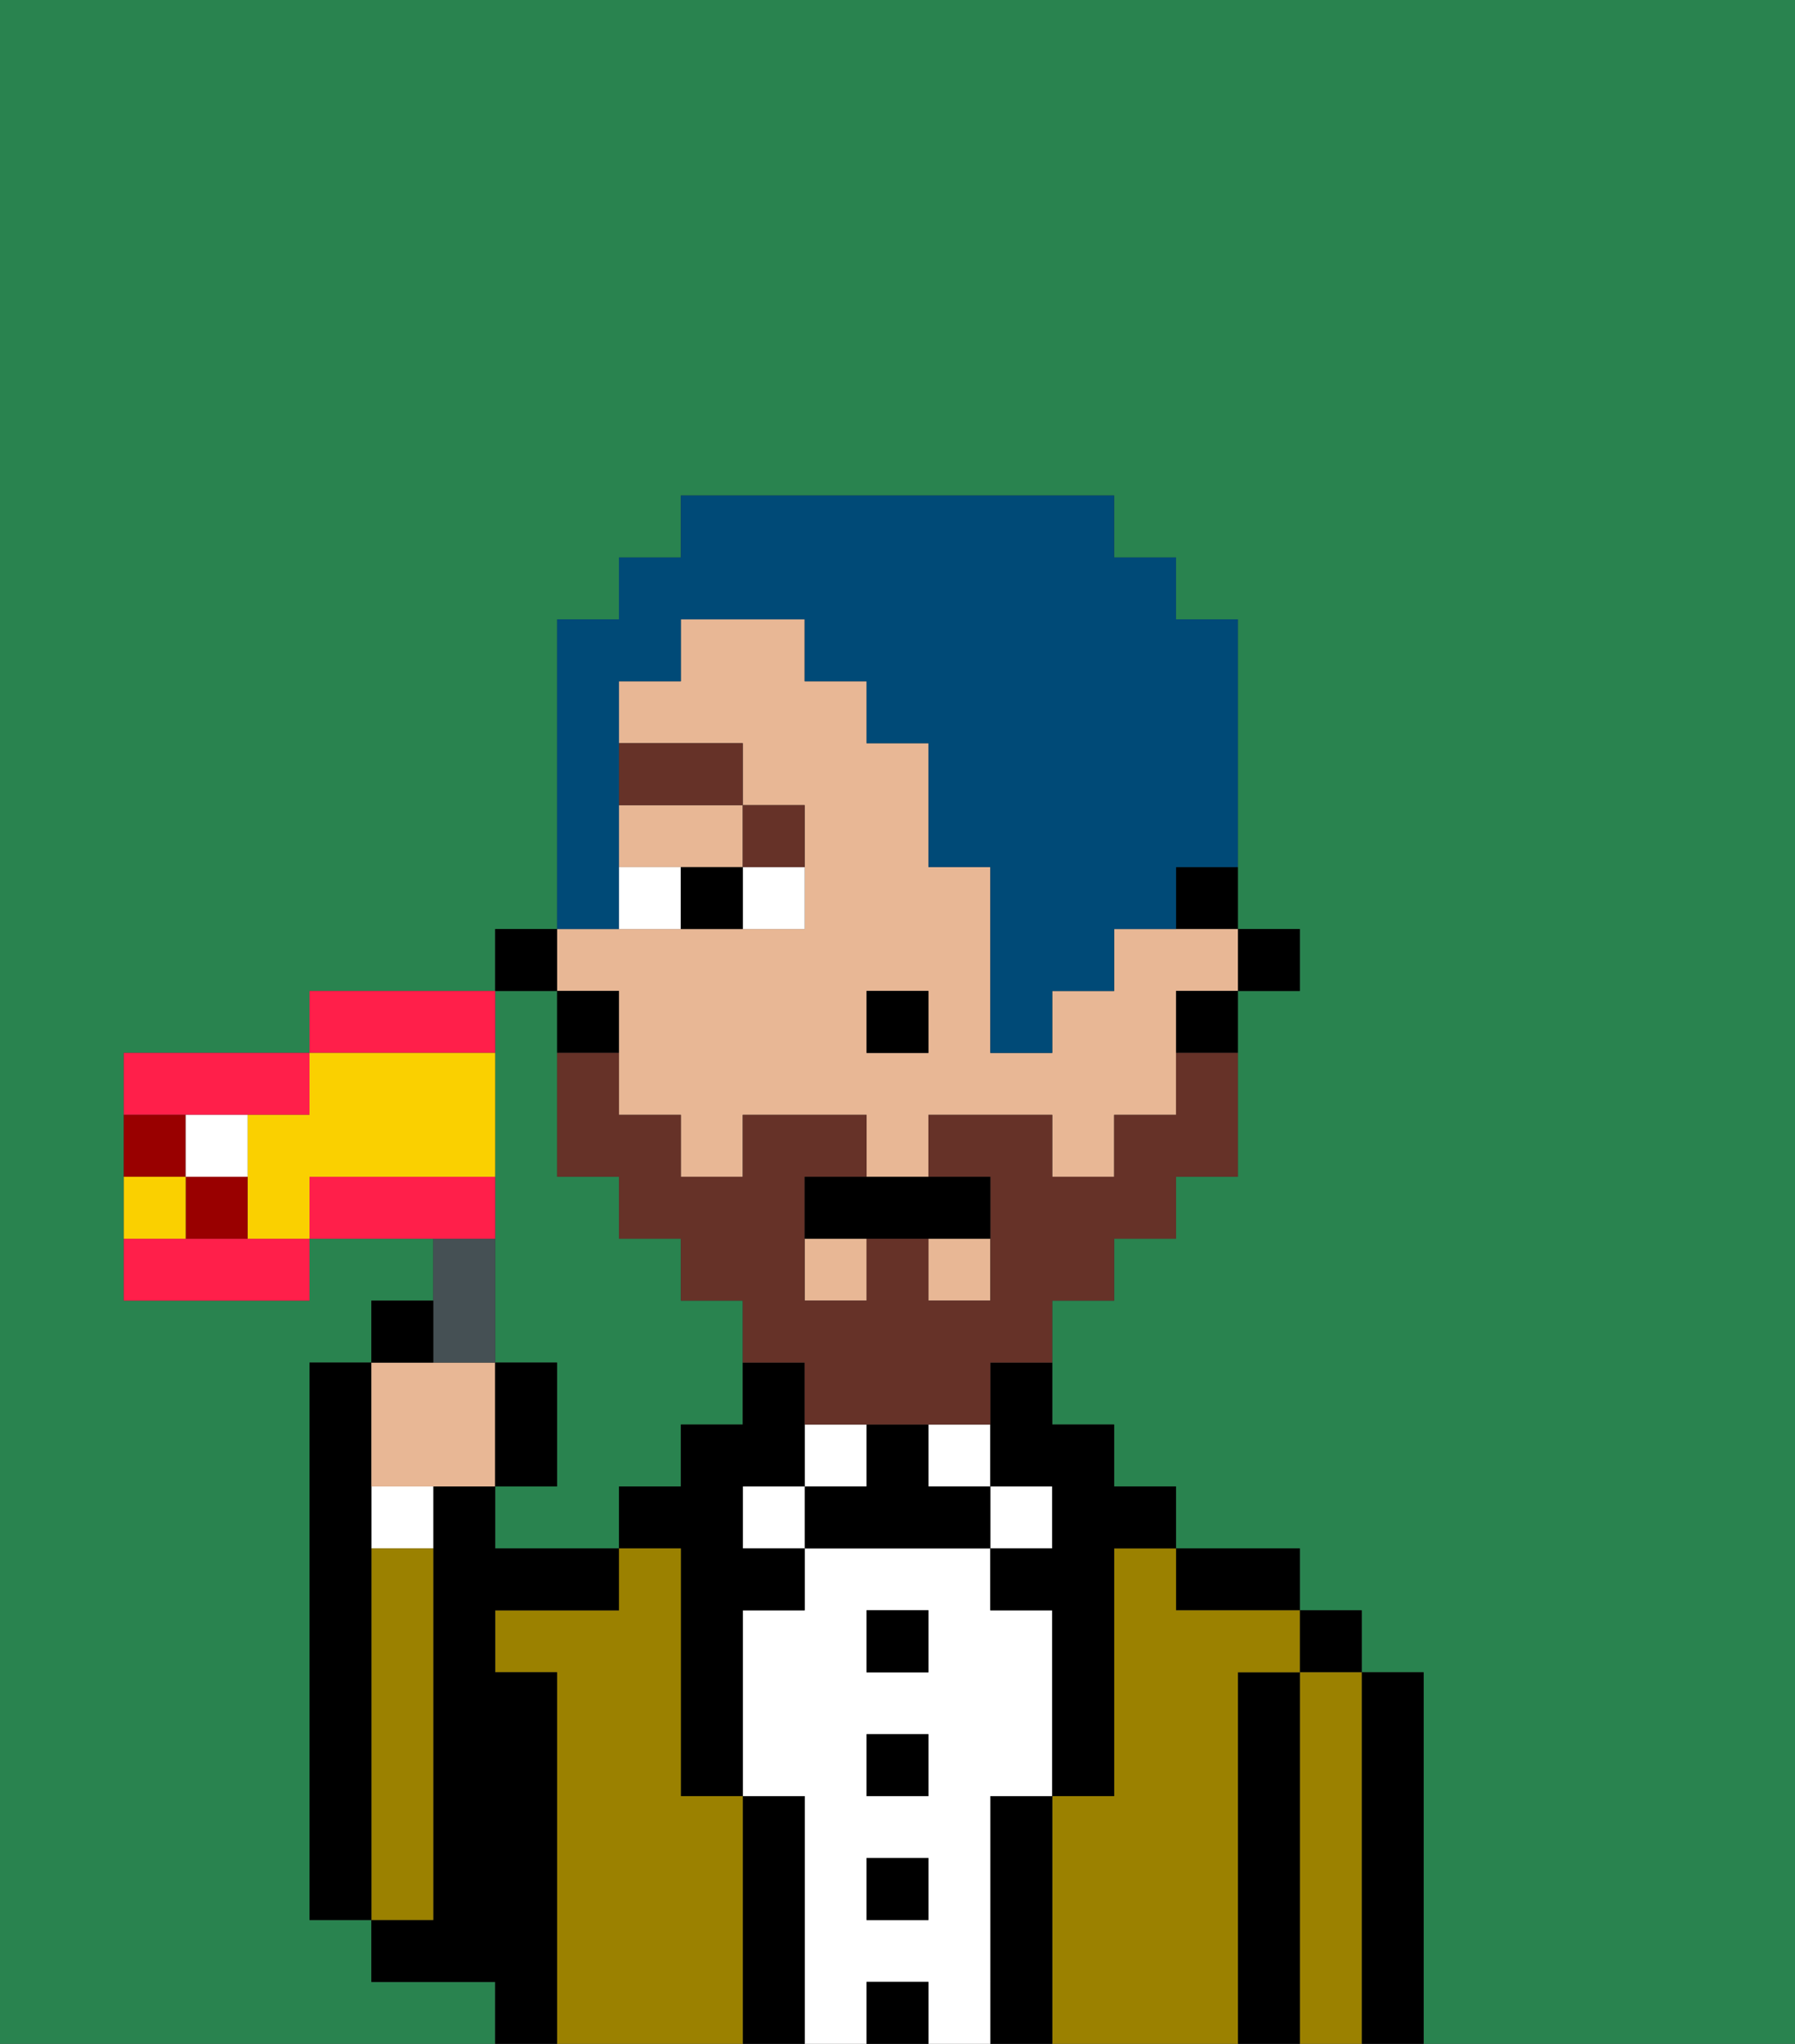 <svg xmlns="http://www.w3.org/2000/svg" viewBox="0 0 29 33"><rect x="0" y="0" width="29" height="33" fill="#333333" stroke="none"/><defs><style>polygon,rect,path{shape-rendering:crispedges;}.bb12-1{fill:#29834f;}.bb12-2{fill:#000000;}.bb12-3{fill:#9b8100;}.bb12-4{fill:#ffffff;}.bb12-5{fill:#e8b795;}.bb12-6{fill:#663228;}.bb12-7{fill:#663228;}.bb12-8{fill:#004a77;}.bb12-9{fill:#455054;}.bb12-10{fill:#ff1f4a;}.bb12-11{fill:#fad000;}.bb12-12{fill:#900;}</style></defs><path class="bb12-1" d="M8,18v4H9v2H8v1h2V24h1V23h1V21H11V20H10V19H9V16H8v2Z"/><path class="bb12-1" d="M8,32H6V31H5V22H6V21H7V20H5v1H2V17H5V16H8V15H9V10h1V9h1V8h7V9h1v1h1v5h1v1H20v3H19v1H18v1H17v2h1v1h1v1h2v1h1v1h1v6h6V0H0V33H8Z"/><path class="bb12-2" d="M23,27H22v6h1V27Z"/><rect class="bb12-2" x="21" y="26" width="1" height="1"/><path class="bb12-3" d="M22,27H21v6h1V27Z"/><path class="bb12-2" d="M21,27H20v6h1V27Z"/><path class="bb12-2" d="M20,26h1V25H19v1Z"/><path class="bb12-3" d="M20,27h1V26H19V25H18v4H17v4h3V27Z"/><rect class="bb12-4" x="16" y="24" width="1" height="1"/><path class="bb12-2" d="M17,29H16v4h1V29Z"/><rect class="bb12-4" x="15" y="23" width="1" height="1"/><path class="bb12-4" d="M16,29h1V26H16V25H13v1H12v3h1v4h1V32h1v1h1V29Zm-1,2H14V30h1Zm0-2H14V28h1Zm0-2H14V26h1Z"/><rect class="bb12-2" x="14" y="26" width="1" height="1"/><rect class="bb12-2" x="14" y="28" width="1" height="1"/><rect class="bb12-2" x="14" y="30" width="1" height="1"/><rect class="bb12-2" x="14" y="32" width="1" height="1"/><rect class="bb12-4" x="13" y="23" width="1" height="1"/><path class="bb12-2" d="M15,24V23H14v1H13v1h3V24Z"/><rect class="bb12-4" x="12" y="24" width="1" height="1"/><path class="bb12-2" d="M13,29H12v4h1V29Z"/><path class="bb12-2" d="M12,24h1V22H12v1H11v1H10v1h1v4h1V26h1V25H12Z"/><path class="bb12-3" d="M12,29H11V25H10v1H8v1H9v6h3V29Z"/><path class="bb12-2" d="M9,27H8V26h2V25H8V24H7v7H6v1H8v1H9V27Z"/><path class="bb12-4" d="M6,25H7V24H6Z"/><path class="bb12-3" d="M7,30V25H6v6H7Z"/><path class="bb12-2" d="M6,25V22H5v9H6V25Z"/><rect class="bb12-2" x="20" y="15" width="1" height="1"/><path class="bb12-2" d="M19,15h1V14H19Z"/><rect class="bb12-5" x="15" y="20" width="1" height="1"/><path class="bb12-5" d="M10,16v2h1v1h1V18h2v1h1V18h2v1h1V18h1V16h1V15H18v1H17v1H16V14H15V12H14V11H13V10H11v1H10v1h2v1h1v2H9v1Zm4,0h1v1H14Z"/><path class="bb12-5" d="M10,14h2V13H10Z"/><rect class="bb12-5" x="13" y="20" width="1" height="1"/><path class="bb12-2" d="M19,17h1V16H19Z"/><path class="bb12-2" d="M16,23v1h1v1H16v1h1v3h1V25h1V24H18V23H17V22H16Z"/><path class="bb12-2" d="M10,16H9v1h1Z"/><rect class="bb12-2" x="8" y="15" width="1" height="1"/><rect class="bb12-2" x="14" y="16" width="1" height="1"/><path class="bb12-4" d="M12,15h1V14H12Z"/><path class="bb12-4" d="M10,14v1h1V14Z"/><path class="bb12-2" d="M11,14v1h1V14Z"/><path class="bb12-6" d="M13,14V13H12v1Z"/><rect class="bb12-6" x="10" y="12" width="2" height="1"/><path class="bb12-7" d="M19,18H18v1H17V18H15v1h1v2H15V20H14v1H13V19h1V18H12v1H11V18H10V17H9v2h1v1h1v1h1v1h1v1h3V22h1V21h1V20h1V19h1V17H19Z"/><path class="bb12-2" d="M13,20h3V19H13Z"/><path class="bb12-8" d="M10,14V11h1V10h2v1h1v1h1v2h1v3h1V16h1V15h1V14h1V10H19V9H18V8H11V9H10v1H9v5h1Z"/><path class="bb12-5" d="M7,24H8V22H6v2Z"/><path class="bb12-9" d="M8,22V20H7v2Z"/><path class="bb12-2" d="M7,21H6v1H7Z"/><path class="bb12-2" d="M9,22H8v2H9Z"/><path class="bb12-10" d="M4,18H5V17H2v1H4Z"/><path class="bb12-10" d="M8,16H5v1H8Z"/><path class="bb12-10" d="M3,20H2v1H5V20H3Z"/><path class="bb12-10" d="M8,19H5v1H8Z"/><path class="bb12-11" d="M8,19V17H5v1H4v2H5V19Z"/><path class="bb12-12" d="M3,20H4V19H3Z"/><path class="bb12-12" d="M3,18H2v1H3Z"/><path class="bb12-4" d="M3,19H4V18H3Z"/><path class="bb12-11" d="M3,19H2v1H3Z"/></svg>